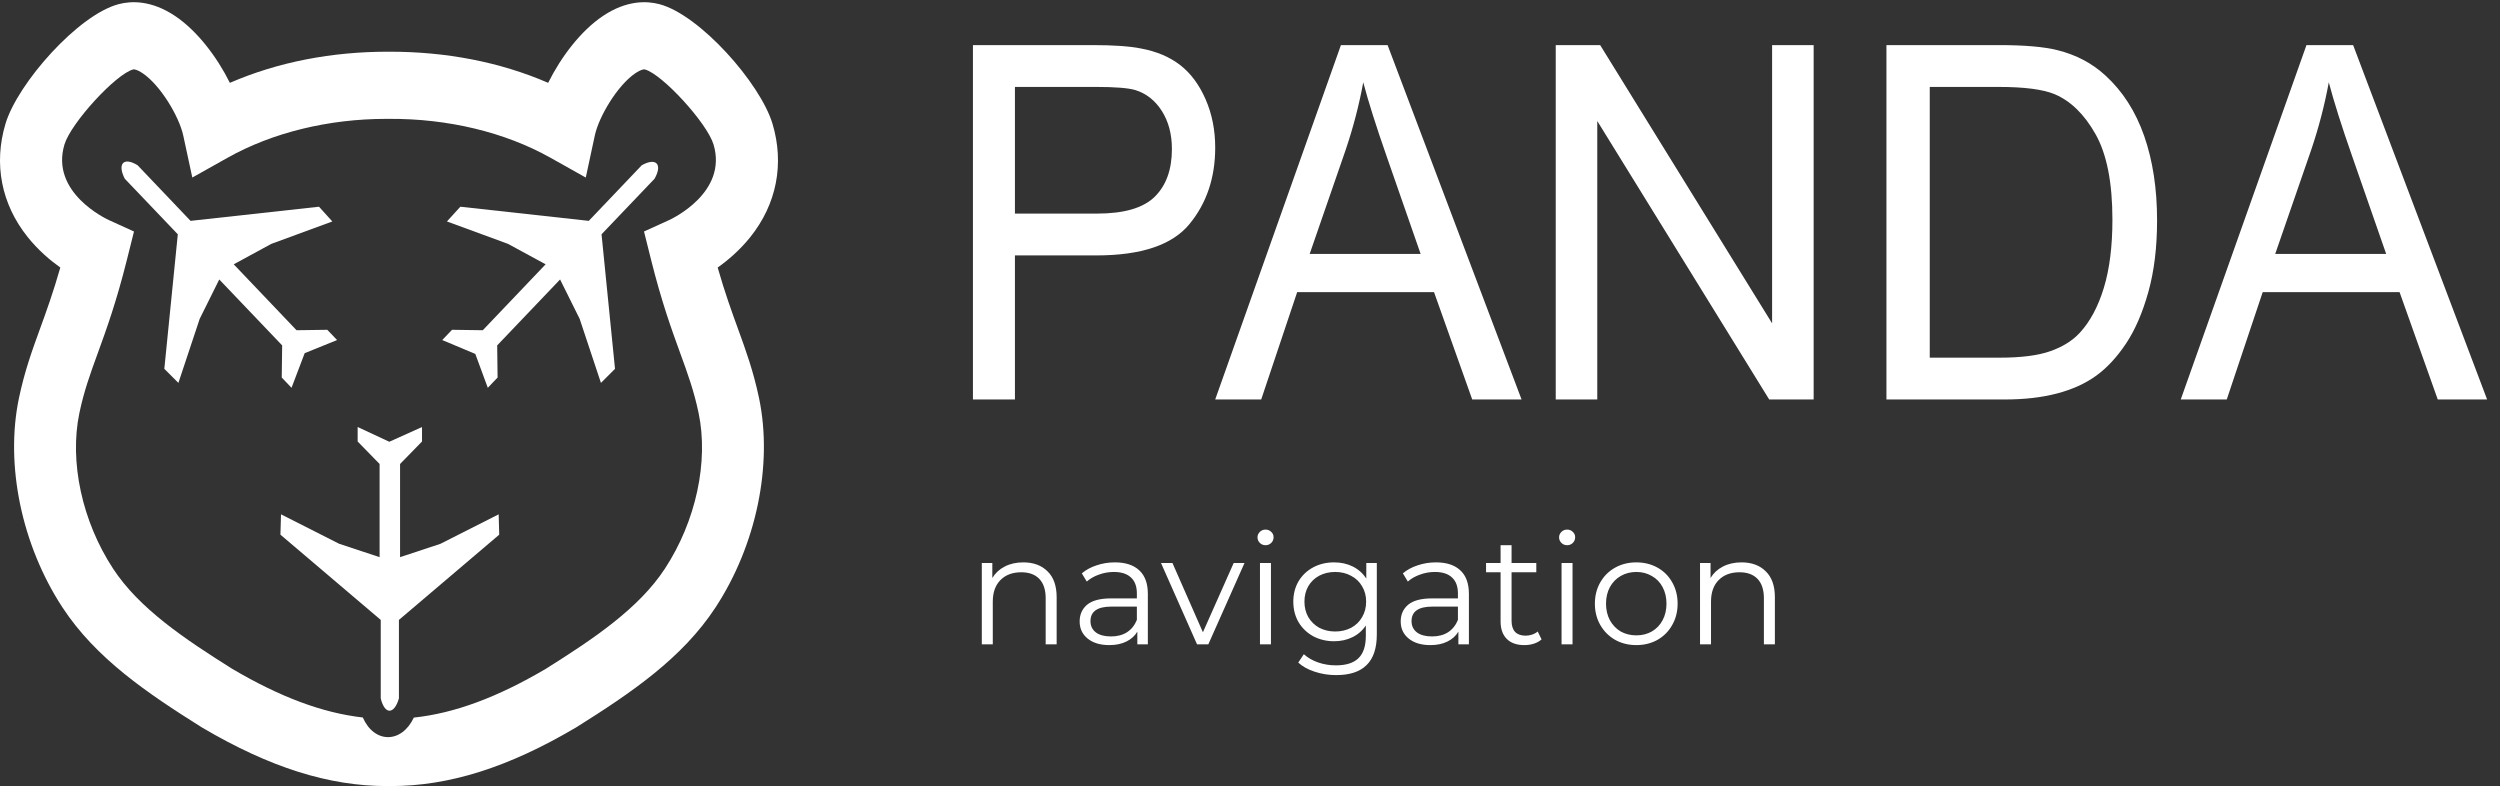 <svg width="388" height="122" viewBox="0 0 388 122" fill="none" xmlns="http://www.w3.org/2000/svg">
<rect x="0" y="0" width="388" height="122" fill="#333333" stroke="none"/>
<path d="M158.808 87.28C160.392 87.28 161.648 87.744 162.576 88.672C163.52 89.584 163.992 90.92 163.992 92.68V100H162.288V92.848C162.288 91.536 161.96 90.536 161.304 89.848C160.648 89.16 159.712 88.816 158.496 88.816C157.136 88.816 156.056 89.224 155.256 90.04C154.472 90.84 154.08 91.952 154.08 93.376V100H152.376V87.376H154.008V89.704C154.472 88.936 155.112 88.344 155.928 87.928C156.76 87.496 157.72 87.28 158.808 87.28ZM173.034 87.28C174.682 87.28 175.946 87.696 176.826 88.528C177.706 89.344 178.146 90.56 178.146 92.176V100H176.514V98.032C176.13 98.688 175.562 99.2 174.81 99.568C174.074 99.936 173.194 100.12 172.17 100.12C170.762 100.12 169.642 99.784 168.81 99.112C167.978 98.44 167.562 97.552 167.562 96.448C167.562 95.376 167.946 94.512 168.714 93.856C169.498 93.2 170.738 92.872 172.434 92.872H176.442V92.104C176.442 91.016 176.138 90.192 175.53 89.632C174.922 89.056 174.034 88.768 172.866 88.768C172.066 88.768 171.298 88.904 170.562 89.176C169.826 89.432 169.194 89.792 168.666 90.256L167.898 88.984C168.538 88.44 169.306 88.024 170.202 87.736C171.098 87.432 172.042 87.28 173.034 87.28ZM172.434 98.776C173.394 98.776 174.218 98.56 174.906 98.128C175.594 97.68 176.106 97.04 176.442 96.208V94.144H172.482C170.322 94.144 169.242 94.896 169.242 96.4C169.242 97.136 169.522 97.72 170.082 98.152C170.642 98.568 171.426 98.776 172.434 98.776ZM193.148 87.376L187.532 100H185.78L180.188 87.376H181.964L186.692 98.128L191.468 87.376H193.148ZM195.548 87.376H197.252V100H195.548V87.376ZM196.412 84.616C196.06 84.616 195.764 84.496 195.524 84.256C195.284 84.016 195.164 83.728 195.164 83.392C195.164 83.072 195.284 82.792 195.524 82.552C195.764 82.312 196.06 82.192 196.412 82.192C196.764 82.192 197.06 82.312 197.3 82.552C197.54 82.776 197.66 83.048 197.66 83.368C197.66 83.72 197.54 84.016 197.3 84.256C197.06 84.496 196.764 84.616 196.412 84.616ZM213.681 87.376V98.464C213.681 100.608 213.153 102.192 212.097 103.216C211.057 104.256 209.481 104.776 207.369 104.776C206.201 104.776 205.089 104.6 204.033 104.248C202.993 103.912 202.145 103.44 201.489 102.832L202.353 101.536C202.961 102.08 203.697 102.504 204.561 102.808C205.441 103.112 206.361 103.264 207.321 103.264C208.921 103.264 210.097 102.888 210.849 102.136C211.601 101.4 211.977 100.248 211.977 98.68V97.072C211.449 97.872 210.753 98.48 209.889 98.896C209.041 99.312 208.097 99.52 207.057 99.52C205.873 99.52 204.793 99.264 203.817 98.752C202.857 98.224 202.097 97.496 201.537 96.568C200.993 95.624 200.721 94.56 200.721 93.376C200.721 92.192 200.993 91.136 201.537 90.208C202.097 89.28 202.857 88.56 203.817 88.048C204.777 87.536 205.857 87.28 207.057 87.28C208.129 87.28 209.097 87.496 209.961 87.928C210.825 88.36 211.521 88.984 212.049 89.8V87.376H213.681ZM207.225 98.008C208.137 98.008 208.961 97.816 209.697 97.432C210.433 97.032 211.001 96.48 211.401 95.776C211.817 95.072 212.025 94.272 212.025 93.376C212.025 92.48 211.817 91.688 211.401 91C211.001 90.296 210.433 89.752 209.697 89.368C208.977 88.968 208.153 88.768 207.225 88.768C206.313 88.768 205.489 88.96 204.753 89.344C204.033 89.728 203.465 90.272 203.049 90.976C202.649 91.68 202.449 92.48 202.449 93.376C202.449 94.272 202.649 95.072 203.049 95.776C203.465 96.48 204.033 97.032 204.753 97.432C205.489 97.816 206.313 98.008 207.225 98.008ZM222.862 87.28C224.51 87.28 225.774 87.696 226.654 88.528C227.534 89.344 227.974 90.56 227.974 92.176V100H226.342V98.032C225.958 98.688 225.39 99.2 224.638 99.568C223.902 99.936 223.022 100.12 221.998 100.12C220.59 100.12 219.47 99.784 218.638 99.112C217.806 98.44 217.39 97.552 217.39 96.448C217.39 95.376 217.774 94.512 218.542 93.856C219.326 93.2 220.566 92.872 222.262 92.872H226.27V92.104C226.27 91.016 225.966 90.192 225.358 89.632C224.75 89.056 223.862 88.768 222.694 88.768C221.894 88.768 221.126 88.904 220.39 89.176C219.654 89.432 219.022 89.792 218.494 90.256L217.726 88.984C218.366 88.44 219.134 88.024 220.03 87.736C220.926 87.432 221.87 87.28 222.862 87.28ZM222.262 98.776C223.222 98.776 224.046 98.56 224.734 98.128C225.422 97.68 225.934 97.04 226.27 96.208V94.144H222.31C220.15 94.144 219.07 94.896 219.07 96.4C219.07 97.136 219.35 97.72 219.91 98.152C220.47 98.568 221.254 98.776 222.262 98.776ZM239.251 99.232C238.931 99.52 238.531 99.744 238.051 99.904C237.587 100.048 237.099 100.12 236.587 100.12C235.403 100.12 234.491 99.8 233.851 99.16C233.211 98.52 232.891 97.616 232.891 96.448V88.816H230.635V87.376H232.891V84.616H234.595V87.376H238.435V88.816H234.595V96.352C234.595 97.104 234.779 97.68 235.147 98.08C235.531 98.464 236.075 98.656 236.779 98.656C237.131 98.656 237.467 98.6 237.787 98.488C238.123 98.376 238.411 98.216 238.651 98.008L239.251 99.232ZM242.353 87.376H244.057V100H242.353V87.376ZM243.217 84.616C242.865 84.616 242.569 84.496 242.329 84.256C242.089 84.016 241.969 83.728 241.969 83.392C241.969 83.072 242.089 82.792 242.329 82.552C242.569 82.312 242.865 82.192 243.217 82.192C243.569 82.192 243.865 82.312 244.105 82.552C244.345 82.776 244.465 83.048 244.465 83.368C244.465 83.72 244.345 84.016 244.105 84.256C243.865 84.496 243.569 84.616 243.217 84.616ZM253.958 100.12C252.742 100.12 251.646 99.848 250.67 99.304C249.694 98.744 248.926 97.976 248.366 97C247.806 96.024 247.526 94.92 247.526 93.688C247.526 92.456 247.806 91.352 248.366 90.376C248.926 89.4 249.694 88.64 250.67 88.096C251.646 87.552 252.742 87.28 253.958 87.28C255.174 87.28 256.27 87.552 257.246 88.096C258.222 88.64 258.982 89.4 259.526 90.376C260.086 91.352 260.366 92.456 260.366 93.688C260.366 94.92 260.086 96.024 259.526 97C258.982 97.976 258.222 98.744 257.246 99.304C256.27 99.848 255.174 100.12 253.958 100.12ZM253.958 98.608C254.854 98.608 255.654 98.408 256.358 98.008C257.078 97.592 257.638 97.008 258.038 96.256C258.438 95.504 258.638 94.648 258.638 93.688C258.638 92.728 258.438 91.872 258.038 91.12C257.638 90.368 257.078 89.792 256.358 89.392C255.654 88.976 254.854 88.768 253.958 88.768C253.062 88.768 252.254 88.976 251.534 89.392C250.83 89.792 250.27 90.368 249.854 91.12C249.454 91.872 249.254 92.728 249.254 93.688C249.254 94.648 249.454 95.504 249.854 96.256C250.27 97.008 250.83 97.592 251.534 98.008C252.254 98.408 253.062 98.608 253.958 98.608ZM270.277 87.28C271.861 87.28 273.117 87.744 274.045 88.672C274.989 89.584 275.461 90.92 275.461 92.68V100H273.757V92.848C273.757 91.536 273.429 90.536 272.773 89.848C272.117 89.16 271.181 88.816 269.965 88.816C268.605 88.816 267.525 89.224 266.725 90.04C265.941 90.84 265.549 91.952 265.549 93.376V100H263.845V87.376H265.477V89.704C265.941 88.936 266.581 88.344 267.397 87.928C268.229 87.496 269.189 87.28 270.277 87.28Z" fill="white"/>
<path fill-rule="evenodd" clip-rule="evenodd" d="M103.832 34.164L99.95 35.929L101.051 40.332C102.701 46.926 104.229 51.125 105.577 54.83C106.762 58.086 107.698 60.658 108.421 64.089C110.005 71.654 108.005 80.91 103.199 88.247C99.161 94.423 92.142 99.136 84.689 103.814C77.155 108.245 70.56 110.691 64.224 111.372C62.316 115.429 58.081 115.405 56.308 111.355C50.061 110.645 43.516 108.202 36.056 103.814C28.603 99.136 21.584 94.423 17.543 88.244C12.74 80.91 10.74 71.654 12.322 64.097C13.046 60.658 13.983 58.085 15.168 54.828C16.515 51.124 18.043 46.925 19.693 40.332L20.795 35.929L16.912 34.164C16.538 33.993 7.761 29.904 10.003 22.426C11.005 19.091 17.987 11.469 20.682 10.773C20.826 10.737 21.307 10.806 22.103 11.339C24.897 13.206 27.804 18.084 28.44 21.032L29.847 27.554L35.337 24.473C42.272 20.581 50.991 18.448 59.932 18.448C60.067 18.448 60.203 18.448 60.339 18.449L60.37 18.45L60.403 18.449C69.502 18.39 78.377 20.522 85.417 24.473L90.913 27.558L92.314 21.027C92.947 18.082 95.848 13.209 98.641 11.34C99.437 10.807 99.919 10.735 100.071 10.775C102.758 11.469 109.739 19.091 110.74 22.422C112.983 29.904 104.207 33.993 103.832 34.164ZM114.527 51.007C113.566 48.364 112.505 45.451 111.383 41.521C112.976 40.392 114.815 38.83 116.445 36.796C120.537 31.688 121.761 25.439 119.889 19.198C118.002 12.92 108.587 2.259 102.308 0.639C100.342 0.126 97.232 0.031 93.585 2.473C90.116 4.795 87.064 8.862 85.074 12.857C77.63 9.626 69.195 8.001 60.37 8.026C51.551 7.998 43.121 9.626 35.678 12.858C33.684 8.86 30.627 4.79 27.154 2.468C23.507 0.031 20.4 0.128 18.444 0.637C12.158 2.259 2.743 12.919 0.854 19.202C-1.016 25.439 0.208 31.688 4.3 36.796C5.93 38.83 7.769 40.392 9.361 41.521C8.239 45.45 7.179 48.363 6.218 51.006C4.989 54.381 3.829 57.569 2.941 61.784C0.771 72.149 3.36 84.599 9.695 94.272C14.864 102.177 22.86 107.579 31.291 112.869L31.404 112.937C41.893 119.117 51.031 122 60.084 122H60.606C69.713 122 78.852 119.116 89.341 112.937L89.454 112.869C97.885 107.579 105.881 102.177 111.048 94.275C117.385 84.599 119.973 72.149 117.802 61.777C116.915 57.569 115.755 54.382 114.527 51.007Z" fill="white"/>
<path fill-rule="evenodd" clip-rule="evenodd" d="M19.364 27.738L27.596 36.363L25.503 57.245L27.686 59.426L30.992 49.485L34.029 43.373L43.791 53.605L43.726 58.594L45.245 60.186L47.287 54.81L52.315 52.776L50.796 51.184L46.023 51.252L36.274 41.02L42.106 37.85L51.576 34.37L49.508 32.083L29.573 34.278L21.358 25.649C19.2 24.313 18.165 25.395 19.364 27.738ZM99.598 25.649L91.378 34.278L71.446 32.083L69.365 34.37L78.846 37.85L84.681 41.02L74.929 51.252L70.156 51.184L68.636 52.776L73.769 54.93L75.706 60.186L77.225 58.594L77.163 53.605L86.925 43.373L89.963 49.485L93.266 59.426L95.449 57.245L93.358 36.363L101.587 27.738C102.865 25.488 101.832 24.393 99.598 25.649ZM61.913 108.393V96.21L77.48 82.981L77.392 79.824L68.356 84.399L62.09 86.471V72.01L65.497 68.521V66.274L60.42 68.562L55.507 66.274V68.521L58.914 72.01V86.471L52.648 84.399L43.612 79.824L43.523 82.981L59.091 96.21V108.393C59.704 110.937 61.172 110.937 61.913 108.393Z" fill="white"/>
<path fill-rule="evenodd" clip-rule="evenodd" d="M157.518 13.491H170.119C173.076 13.491 175.103 13.654 176.201 13.978C177.903 14.504 179.275 15.586 180.317 17.223C181.359 18.862 181.88 20.831 181.88 23.132C181.88 26.309 180.995 28.773 179.225 30.523C177.455 32.275 174.465 33.15 170.253 33.15H157.518V13.491ZM157.518 62V39.64H170.153C177.119 39.64 181.935 38.021 184.601 34.781C187.267 31.543 188.6 27.585 188.6 22.907C188.6 20.181 188.102 17.68 187.105 15.404C186.108 13.128 184.792 11.358 183.157 10.095C181.521 8.832 179.494 7.975 177.074 7.525C175.349 7.175 172.852 7 169.581 7H151V62H157.518Z" fill="white"/>
<path fill-rule="evenodd" clip-rule="evenodd" d="M358.691 23.282C359.869 19.806 360.781 16.304 361.429 12.777C362.214 15.755 363.415 19.556 365.033 24.183L370.335 39.415H353.111L358.691 23.282ZM345.591 62L351.17 45.343H372.415L378.34 62H386L365.206 7H357.963L338.452 62H345.591ZM299.498 13.491H310.172C314.169 13.491 317.069 13.866 318.871 14.616C321.366 15.666 323.486 17.736 325.23 20.825C326.974 23.914 327.847 28.335 327.847 34.087C327.847 38.239 327.402 41.773 326.513 44.686C325.623 47.6 324.381 49.919 322.787 51.645C321.655 52.871 320.136 53.822 318.23 54.496C316.324 55.172 313.696 55.51 310.346 55.51H299.498V13.491ZM311.108 62C314.18 62 316.901 61.688 319.27 61.062C321.638 60.437 323.659 59.518 325.335 58.305C327.01 57.092 328.552 55.428 329.961 53.315C331.37 51.202 332.525 48.532 333.426 45.305C334.328 42.078 334.778 38.377 334.778 34.2C334.778 29.298 334.114 24.939 332.786 21.125C331.457 17.311 329.453 14.178 326.773 11.727C324.716 9.827 322.233 8.513 319.321 7.788C317.243 7.263 314.227 7 310.276 7H292.775V62H311.108ZM247.896 62V18.78L274.581 62H281.478V7H275.031V50.182L248.346 7H241.45V62H247.896ZM208.839 23.282C210.017 19.806 210.93 16.304 211.576 12.777C212.362 15.755 213.563 19.556 215.18 24.183L220.483 39.415H203.259L208.839 23.282ZM195.739 62L201.319 45.343H222.563L228.489 62H236.148L215.354 7H208.111L188.6 62H195.739Z" fill="white"/>
</svg>
